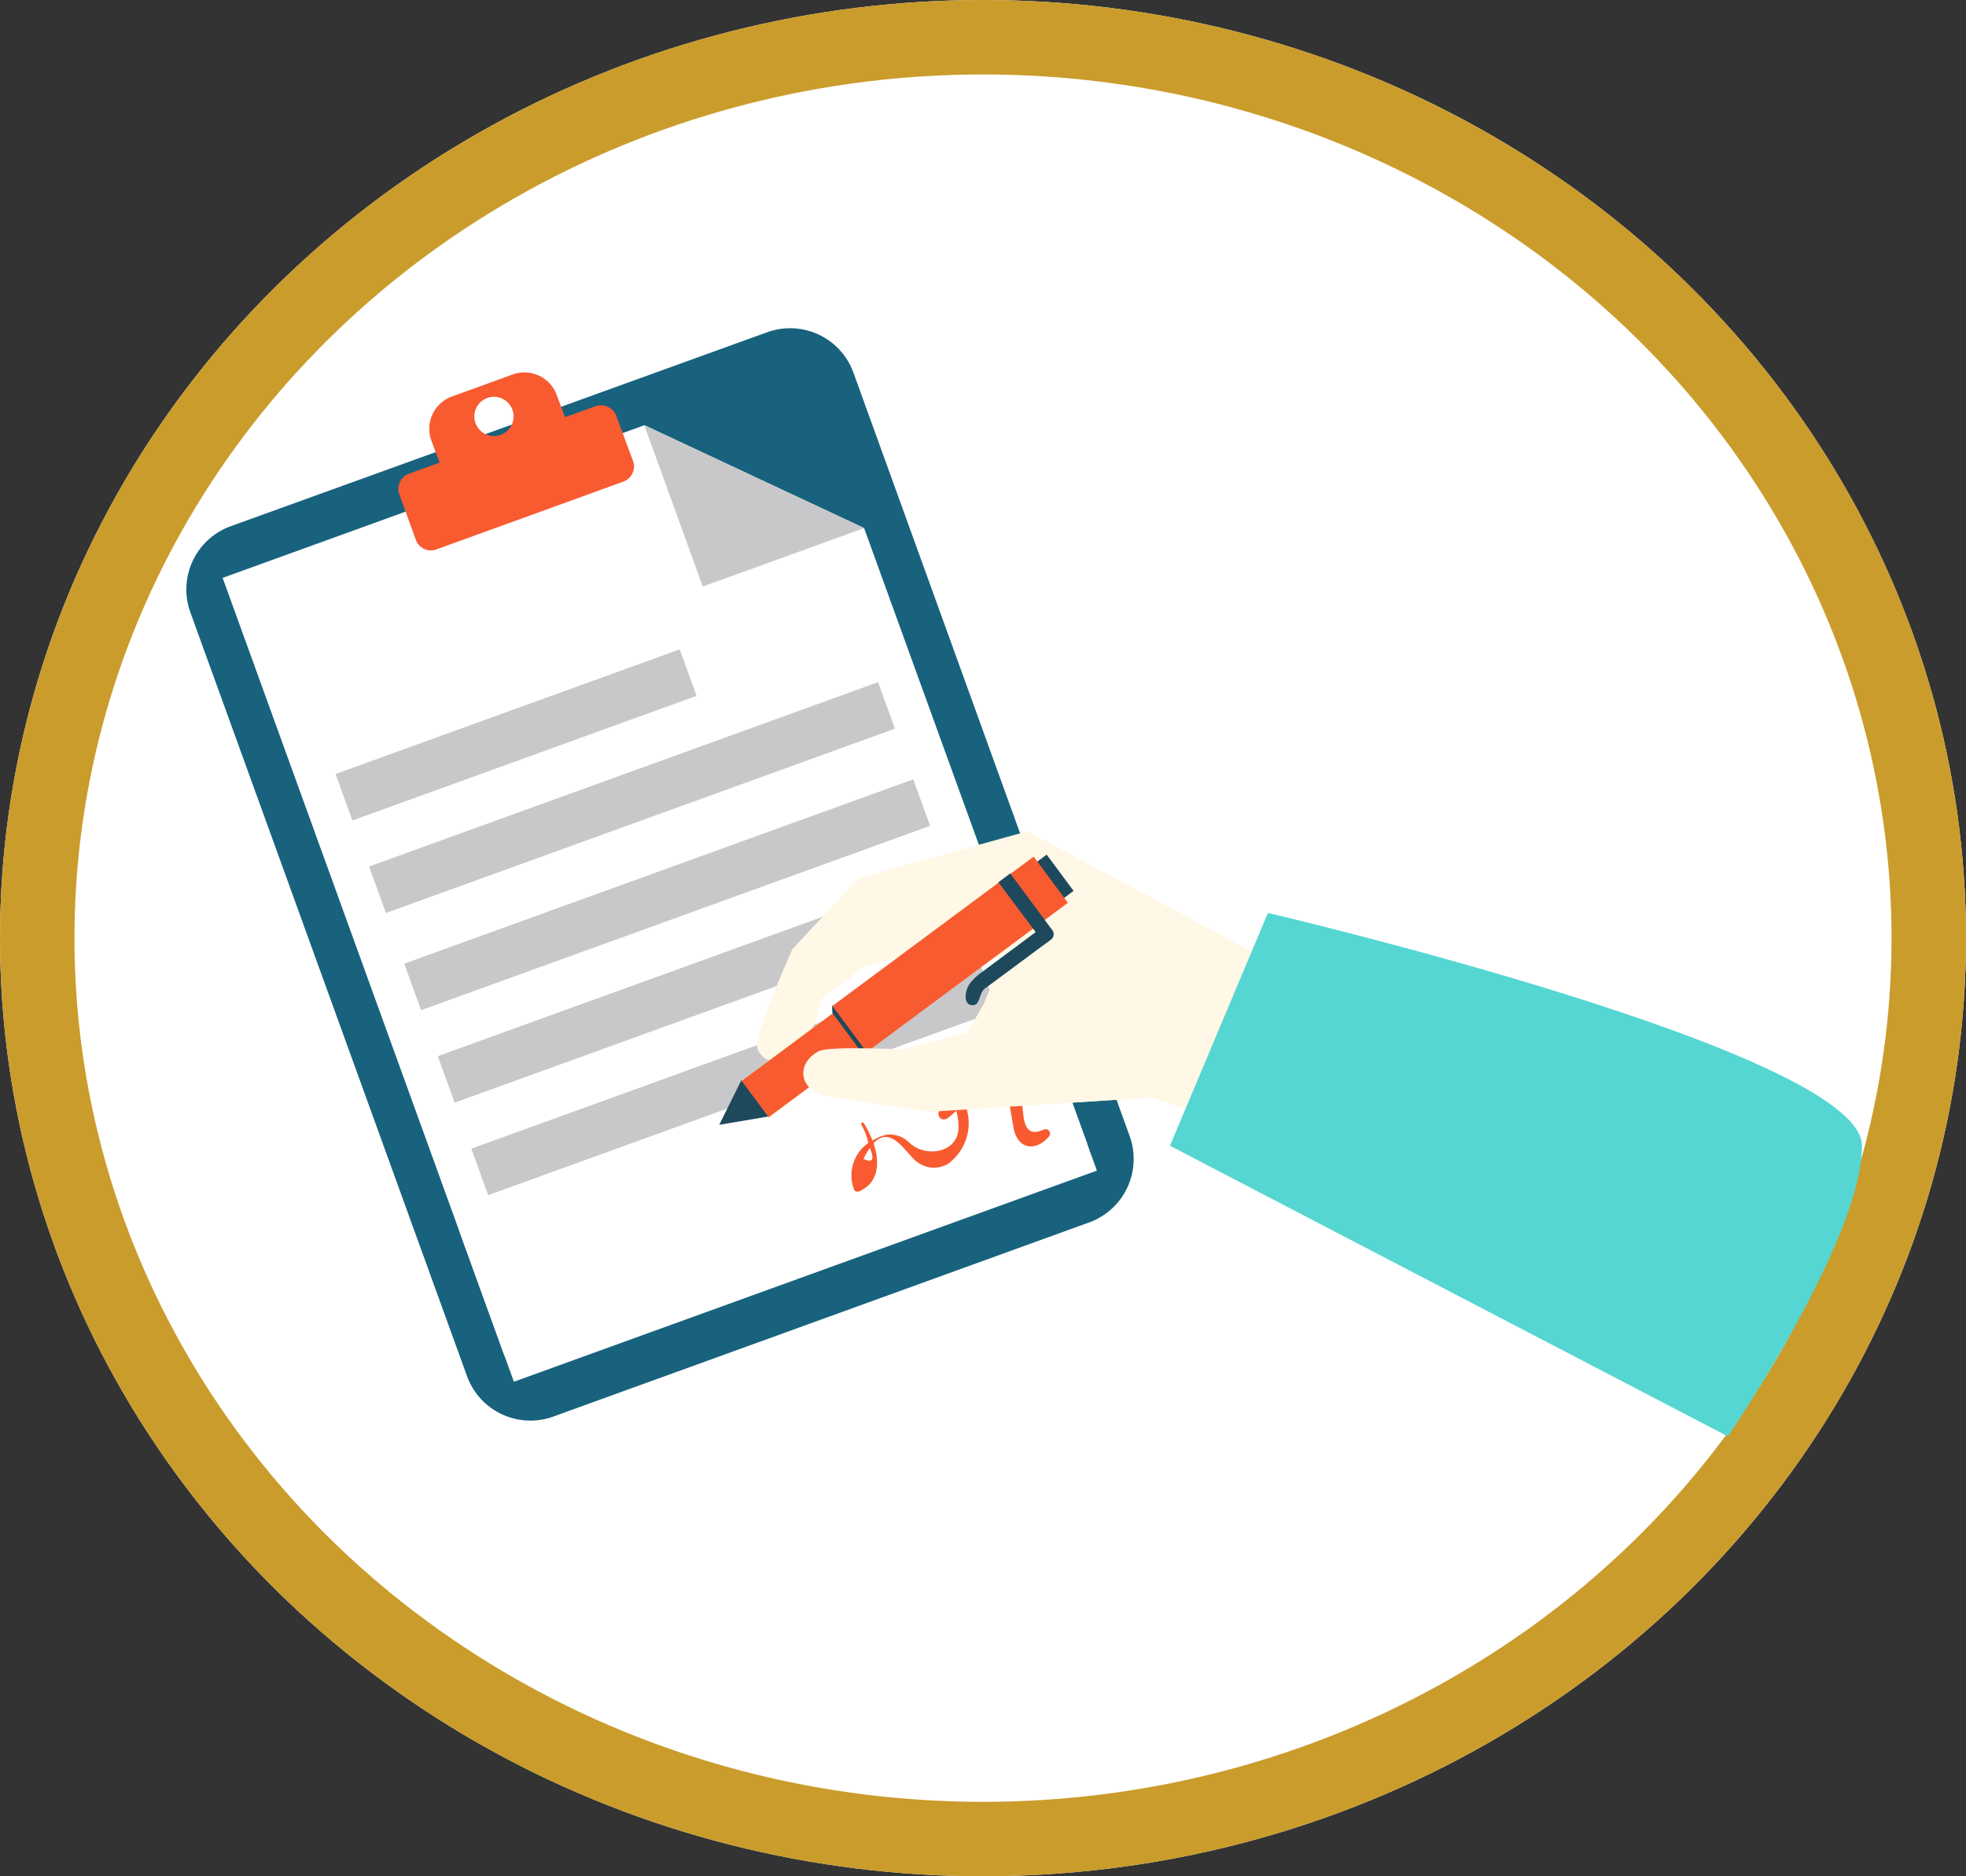 <svg xmlns="http://www.w3.org/2000/svg" width="132" height="126" viewBox="0 0 132 126">
  <rect x="0" y="0" width="132" height="126" fill="#333333" stroke="none"/>
  <g id="Grupo_10195" data-name="Grupo 10195" transform="translate(-108 -3149)">
    <g id="Grupo_10143" data-name="Grupo 10143" transform="translate(0 592)">
      <g id="Grupo_4186" data-name="Grupo 4186" transform="translate(108 2557)">
        <g id="Elipse_509" data-name="Elipse 509" fill="#fff" stroke="#ca9c2c" stroke-width="5">
          <ellipse cx="66" cy="63" rx="66" ry="63" stroke="none"/>
          <ellipse cx="66" cy="63" rx="63.5" ry="60.5" fill="none"/>
        </g>
      </g>
      <g id="Grupo_4143" data-name="Grupo 4143" transform="translate(-1325 9009)">
        <path id="Trazado_1321" data-name="Trazado 1321" d="M1015.843,84.282a4.531,4.531,0,0,1-2.675,5.794l-36.052,13.065a4.525,4.525,0,0,1-5.764-2.74L952.789,49.143a4.519,4.519,0,0,1,2.669-5.794L991.545,30.3a4.519,4.519,0,0,1,5.759,2.734Z" transform="translate(493 -6460)" fill="#18627d"/>
        <rect id="Rectángulo_666" data-name="Rectángulo 666" width="41.633" height="10.752" transform="translate(1463.841 -6369.32) rotate(-19.91)" fill="#fff"/>
        <path id="Trazado_1322" data-name="Trazado 1322" d="M984.938,41.02,956.62,51.274l18.913,52.213,39.148-14.18L999.688,47.929Z" transform="translate(491.328 -6464.467)" fill="#fff"/>
        <path id="Trazado_1323" data-name="Trazado 1323" d="M1008.286,51.855l10.835-3.926L1004.36,41.02Z" transform="translate(471.9 -6464.467)" fill="#c8c8ca"/>
        <rect id="Rectángulo_667" data-name="Rectángulo 667" width="36.348" height="3.321" transform="translate(1464.642 -6374.863) rotate(-19.91)" fill="#c8c8ca"/>
        <rect id="Rectángulo_668" data-name="Rectángulo 668" width="36.348" height="3.321" transform="translate(1462.395 -6381.075) rotate(-19.91)" fill="#c8c8ca"/>
        <rect id="Rectángulo_669" data-name="Rectángulo 669" width="36.348" height="3.321" transform="translate(1460.142 -6387.286) rotate(-19.91)" fill="#c8c8ca"/>
        <rect id="Rectángulo_670" data-name="Rectángulo 670" width="36.348" height="3.321" transform="translate(1457.781 -6393.811) rotate(-19.91)" fill="#c8c8ca"/>
        <rect id="Rectángulo_671" data-name="Rectángulo 671" width="24.576" height="3.321" transform="translate(1455.531 -6400.024) rotate(-19.91)" fill="#c8c8ca"/>
        <path id="Trazado_1324" data-name="Trazado 1324" d="M1040.673,117.731c-1.447.635-1.287-1.068-1.429-2.052a3.339,3.339,0,0,0-1.275-2.277c-.984-.593-2.129.593-3.048,1.7a.35.35,0,0,0-.546.059,5.082,5.082,0,0,0-.718,1.406.379.379,0,0,0,.546.421,4.524,4.524,0,0,0,.641-.54,3.781,3.781,0,0,1,.154,1.008c.077,1.827-2.194,2.2-3.315,1.127a1.844,1.844,0,0,0-1.566-.516,3.234,3.234,0,0,0-.9.386,5.561,5.561,0,0,0-.593-1.186.095.095,0,0,0-.16.095,4.551,4.551,0,0,1,.481,1.245,2.669,2.669,0,0,0-.973,3.1.255.255,0,0,0,.308.172c1.388-.563,1.441-1.975,1.014-3.244,1.24-1.334,2.248.854,3.007,1.311a1.856,1.856,0,0,0,1.981.077,3.386,3.386,0,0,0,1.115-4.1c.469-.469.919-.955,1.388-1.435,1.382-1.406,1.779,2.526,1.9,3.066.249,1.453,1.429,1.7,2.372.646a.3.3,0,0,0-.385-.457Zm-12.057,1.951a4.47,4.47,0,0,1,.433-.735C1029.369,119.729,1029.233,119.978,1028.616,119.682Z" transform="translate(462.358 -6493.858)" fill="#f85b30"/>
        <path id="Trazado_1325" data-name="Trazado 1325" d="M989.776,37.307l-2.064.747-.593-1.578a2.313,2.313,0,0,0-3.007-1.263L980.2,36.631a2.313,2.313,0,0,0-1.5,2.894c.231.629.433,1.186.593,1.578l-2.064.747a1.085,1.085,0,0,0-.646,1.382l1.109,3.054a1.073,1.073,0,0,0,1.376.646l12.561-4.555A1.085,1.085,0,0,0,992.279,41l-1.121-3.013a1.085,1.085,0,0,0-1.382-.676Zm-7.289-.546a1.317,1.317,0,1,1-.789,1.684A1.317,1.317,0,0,1,982.488,36.761Z" transform="translate(483.228 -6462.035)" fill="#f85b30"/>
        <path id="Trazado_1326" data-name="Trazado 1326" d="M1040.91,94.455,1044.967,87l19.144,10.26-2.147,10.479-8.682-2.859-6.286.4-3.339-9.412Z" transform="translate(457.027 -6483.178)" fill="#fff8e6"/>
        <path id="Trazado_1327" data-name="Trazado 1327" d="M1040.91,94.455,1044.967,87l13.112,8.4a6.289,6.289,0,0,0-1.506,1.726,29.657,29.657,0,0,0-2.6,3.8,38.688,38.688,0,0,1-2.259,3.256l-4.27.451-5.782-5.13,1.886-4.7Z" transform="translate(457.027 -6483.178)" fill="#fff8e6"/>
        <path id="Trazado_1328" data-name="Trazado 1328" d="M1035.28,87l-11.357,3.149-4.442,4.78s-2.289,5.136-2.372,6.387c-.042.635.955,1.856,2.651.593,1.044-.783,1.7-3.659,1.7-3.659l2.9-2.177,4.341-1.186,4.483.546,2.912-6.352Z" transform="translate(466.713 -6483.178)" fill="#fff8e6"/>
        <path id="Trazado_1329" data-name="Trazado 1329" d="M1110.333,111.883c0-6.314-39.886-15.633-39.886-15.633l-6.577,15.633L1101.33,131.4S1110.336,118.2,1110.333,111.883Z" transform="translate(447.683 -6486.942)" fill="#55d6d2"/>
        <rect id="Rectángulo_672" data-name="Rectángulo 672" width="1.293" height="3.031" transform="matrix(0.803, -0.596, 0.596, 0.803, 1502.238, -6393.838)" fill="#1e495c"/>
        <rect id="Rectángulo_673" data-name="Rectángulo 673" width="16.819" height="3.031" transform="matrix(0.803, -0.596, 0.596, 0.803, 1482.8, -6379.409)" fill="#fdb813"/>
        <rect id="Rectángulo_674" data-name="Rectángulo 674" width="16.819" height="3.031" transform="matrix(0.803, -0.596, 0.596, 0.803, 1482.8, -6379.409)" fill="#f85b30"/>
        <path id="Trazado_1330" data-name="Trazado 1330" d="M1025.62,106.7l2.3,3.1-.486-.16-1.8-2.432Z" transform="translate(463.249 -6491.195)" fill="#1e495c"/>
        <rect id="Rectángulo_675" data-name="Rectángulo 675" width="16.819" height="3.861" transform="matrix(0.803, -0.596, 0.596, 0.803, 1488.894, -6384.449)" fill="#f85b30"/>
        <path id="Trazado_1331" data-name="Trazado 1331" d="M1016.132,117.632l-3.292.557,1.483-2.989Z" transform="translate(468.45 -6494.654)" fill="#1e495c"/>
        <path id="Trazado_1332" data-name="Trazado 1332" d="M1045.441,95.72l-.255.184-3.292,2.449-.172.125a4.107,4.107,0,0,0-.658.629c-.427.557-.486,1.489.113,1.518s.4-.884.943-1.186l.362-.267,3.3-2.449.682-.5a.462.462,0,0,0,.095-.641l-.047-.059-2.781-3.748-.795.593Z" transform="translate(457.097 -6485.12)" fill="#1e495c"/>
        <path id="Trazado_1333" data-name="Trazado 1333" d="M1030.816,113.691s-5.646-.836-6.666-1c-2.2-.35-2.283-2.289-.747-3.072.729-.368,5.569-.113,5.569-.113l4.406-1.151,1.186-2.064,12.65,2.556-2.182,3.932Z" transform="translate(464.576 -6491.028)" fill="#fff8e6"/>
      </g>
    </g>
  </g>
</svg>
